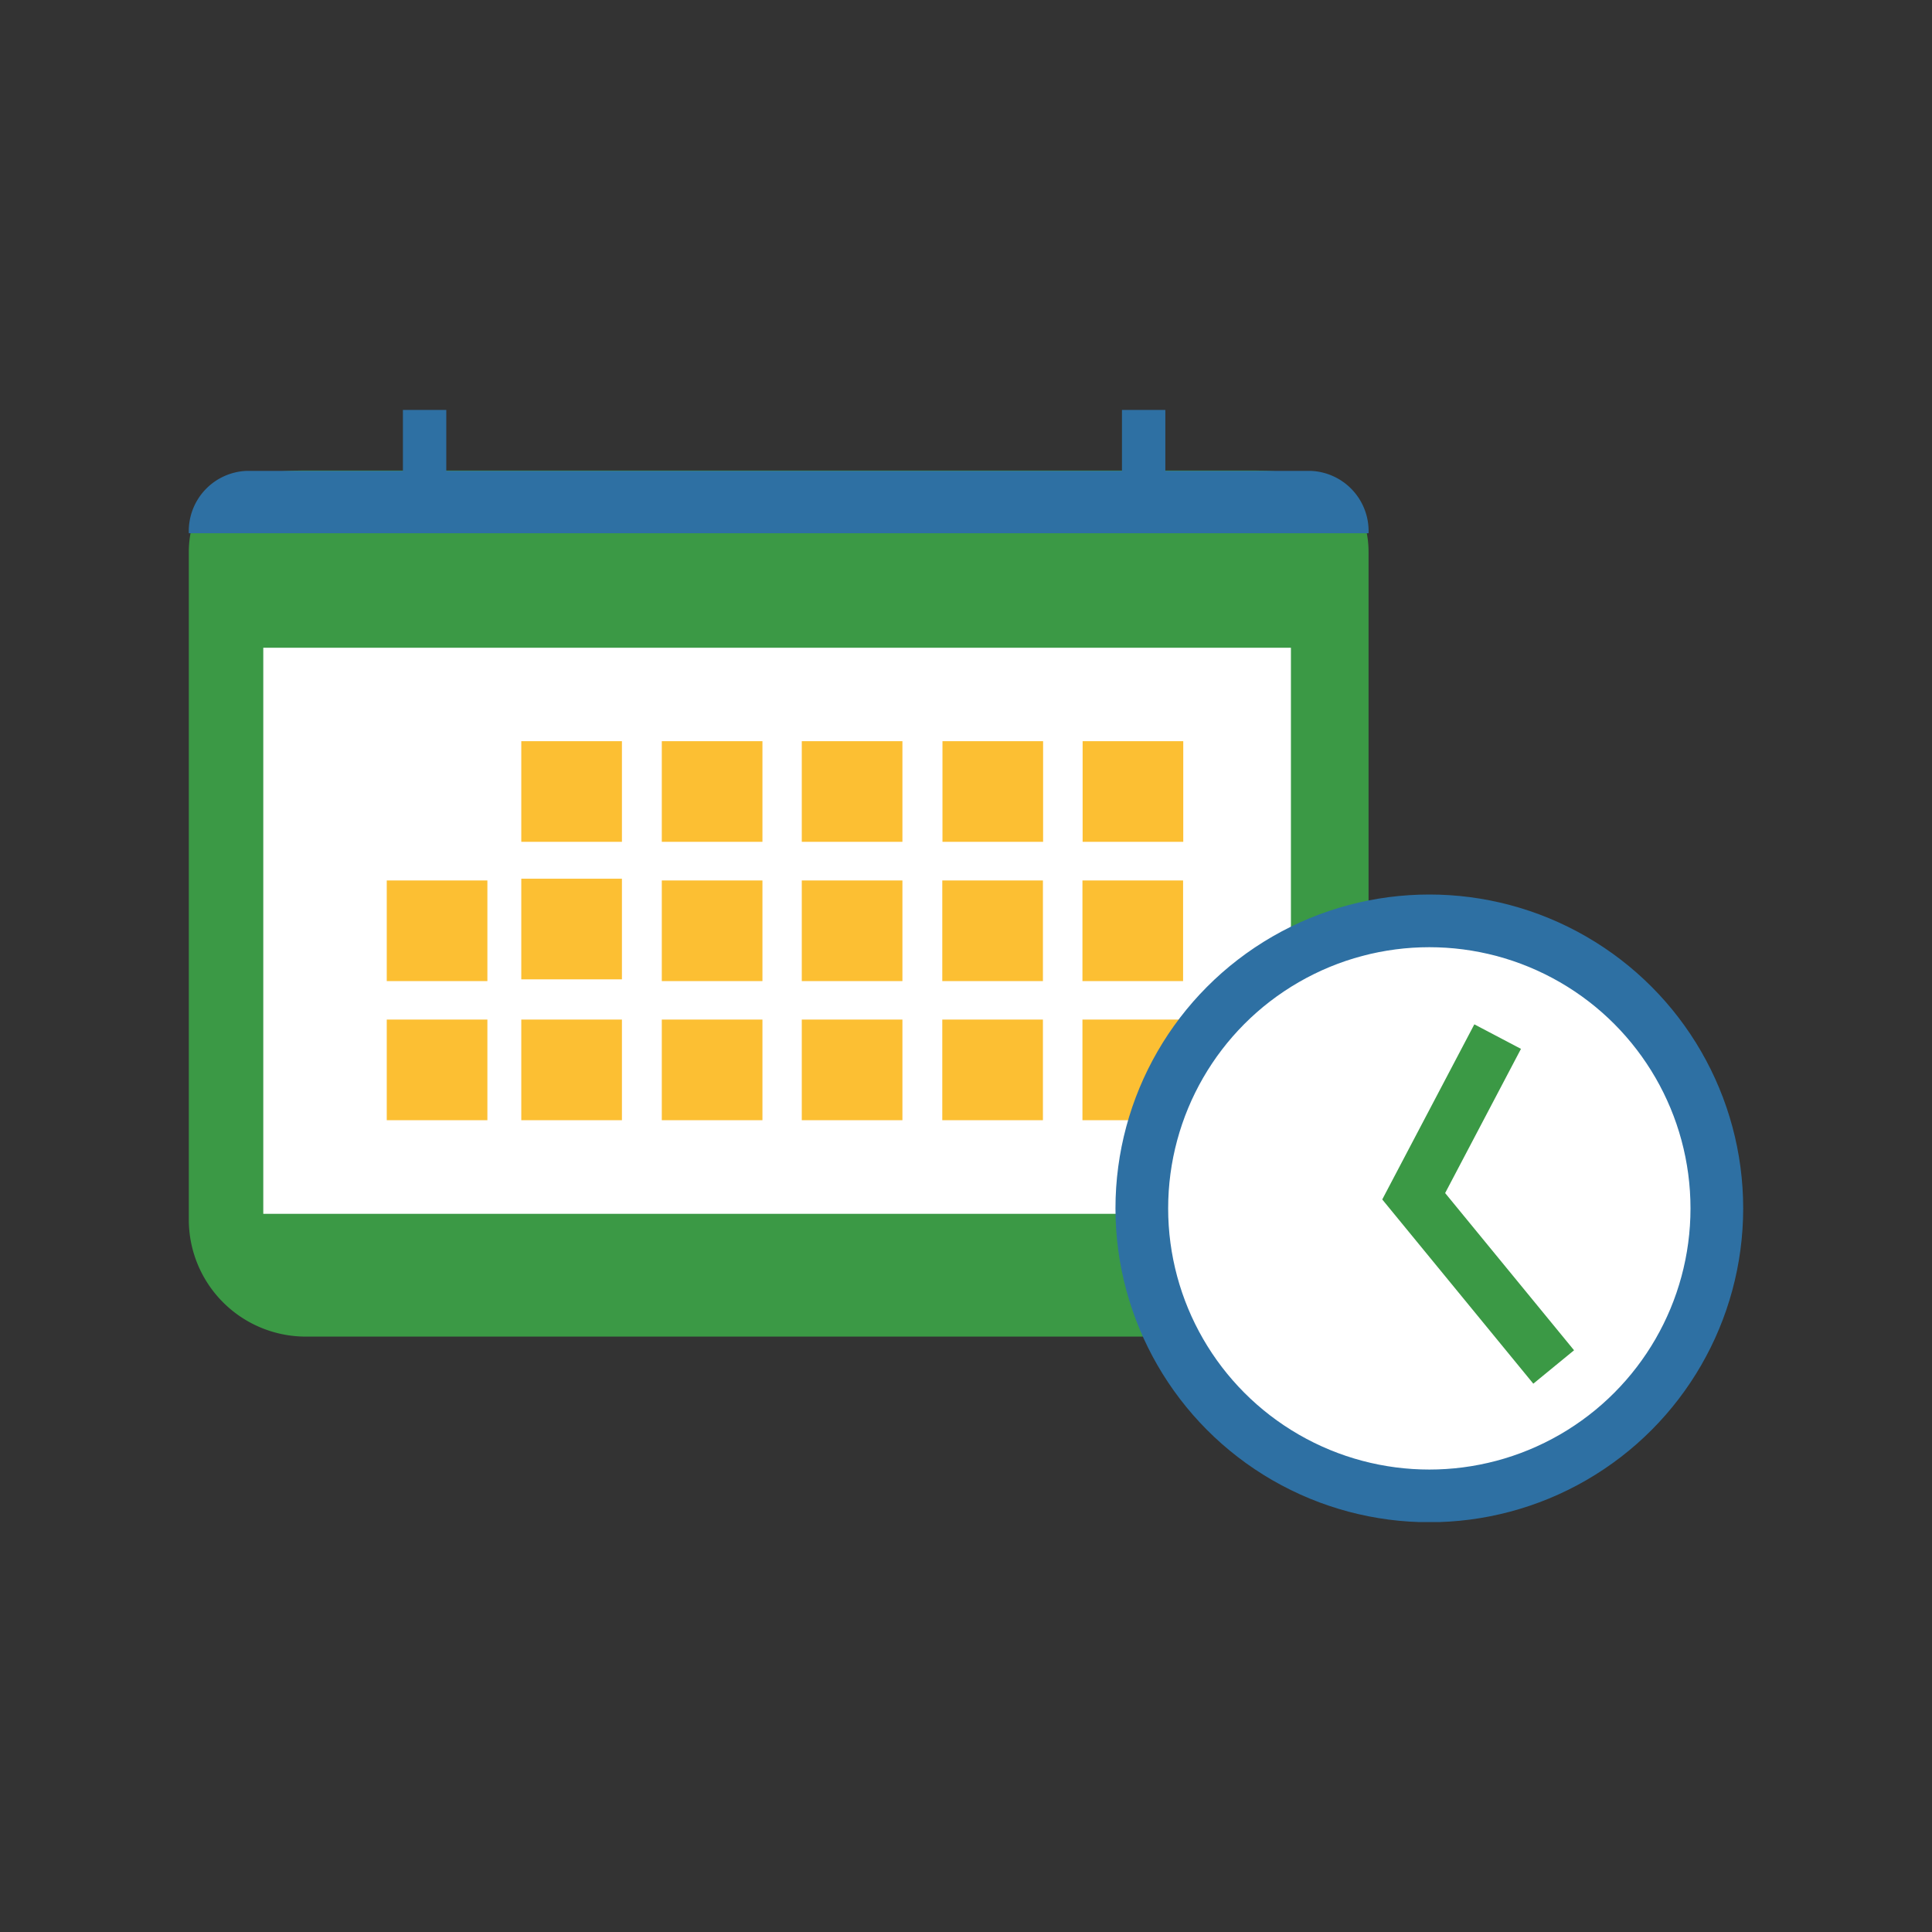 <svg xmlns="http://www.w3.org/2000/svg" xmlns:xlink="http://www.w3.org/1999/xlink" viewBox="0 0 110 110"><rect x="0" y="0" width="110" height="110" fill="#333333" stroke="none"/><defs><style>.cls-1,.cls-7,.cls-8{fill:none;}.cls-2{clip-path:url(#clip-path);}.cls-3{fill:#3b9945;}.cls-4{fill:#2e70a3;}.cls-5{fill:#fff;}.cls-6{fill:#fcbf33;}.cls-7{stroke:#2e70a3;}.cls-7,.cls-8{stroke-miterlimit:10;stroke-width:3px;}.cls-8{stroke:#3b9945;}</style><clipPath id="clip-path"><rect class="cls-1" x="10.75" y="23.33" width="88.5" height="63.33"/></clipPath></defs><g id="Reward_Points" data-name="Reward Points"><g class="cls-2"><path class="cls-3" d="M71.26,76.1H17.41a6.66,6.66,0,0,1-6.66-6.65v-38c0-3.68,3-4.66,6.66-4.66H71.26c3.68,0,6.66,1,6.66,4.66v38a6.66,6.66,0,0,1-6.66,6.65"/><path class="cls-4" d="M10.75,30.36a3.43,3.43,0,0,1,3.3-3.55H74.62a3.43,3.43,0,0,1,3.3,3.55"/></g><rect class="cls-4" x="22.94" y="23.34" width="2.47" height="6.94"/><rect class="cls-4" x="63.88" y="23.34" width="2.47" height="6.94"/><rect class="cls-5" x="14.99" y="36.88" width="58.51" height="32.23"/><rect class="cls-6" x="29.68" y="42.2" width="5.73" height="5.73"/><rect class="cls-6" x="29.68" y="50.03" width="5.73" height="5.73"/><rect class="cls-6" x="37.68" y="42.2" width="5.73" height="5.73"/><rect class="cls-6" x="45.65" y="42.2" width="5.73" height="5.73"/><rect class="cls-6" x="53.66" y="42.2" width="5.73" height="5.73"/><rect class="cls-6" x="61.64" y="42.2" width="5.73" height="5.73"/><rect class="cls-6" x="37.68" y="50.13" width="5.73" height="5.73"/><rect class="cls-6" x="45.65" y="50.13" width="5.73" height="5.73"/><rect class="cls-6" x="53.65" y="50.13" width="5.73" height="5.73"/><rect class="cls-6" x="61.63" y="50.13" width="5.73" height="5.73"/><rect class="cls-6" x="29.68" y="58.05" width="5.73" height="5.73"/><rect class="cls-6" x="22.02" y="50.13" width="5.73" height="5.73"/><rect class="cls-6" x="22.02" y="58.05" width="5.73" height="5.73"/><rect class="cls-6" x="37.68" y="58.05" width="5.73" height="5.73"/><rect class="cls-6" x="45.65" y="58.05" width="5.73" height="5.73"/><rect class="cls-6" x="53.65" y="58.05" width="5.73" height="5.73"/><rect class="cls-6" x="61.63" y="58.05" width="5.73" height="5.73"/><g class="cls-2"><path class="cls-5" d="M97.75,68.8A16.37,16.37,0,1,1,81.38,52.43,16.37,16.37,0,0,1,97.75,68.8"/><circle class="cls-7" cx="81.38" cy="68.8" r="16.37"/></g><polyline class="cls-8" points="85.27 59.02 80.49 68.11 88.46 77.83"/></g></svg>